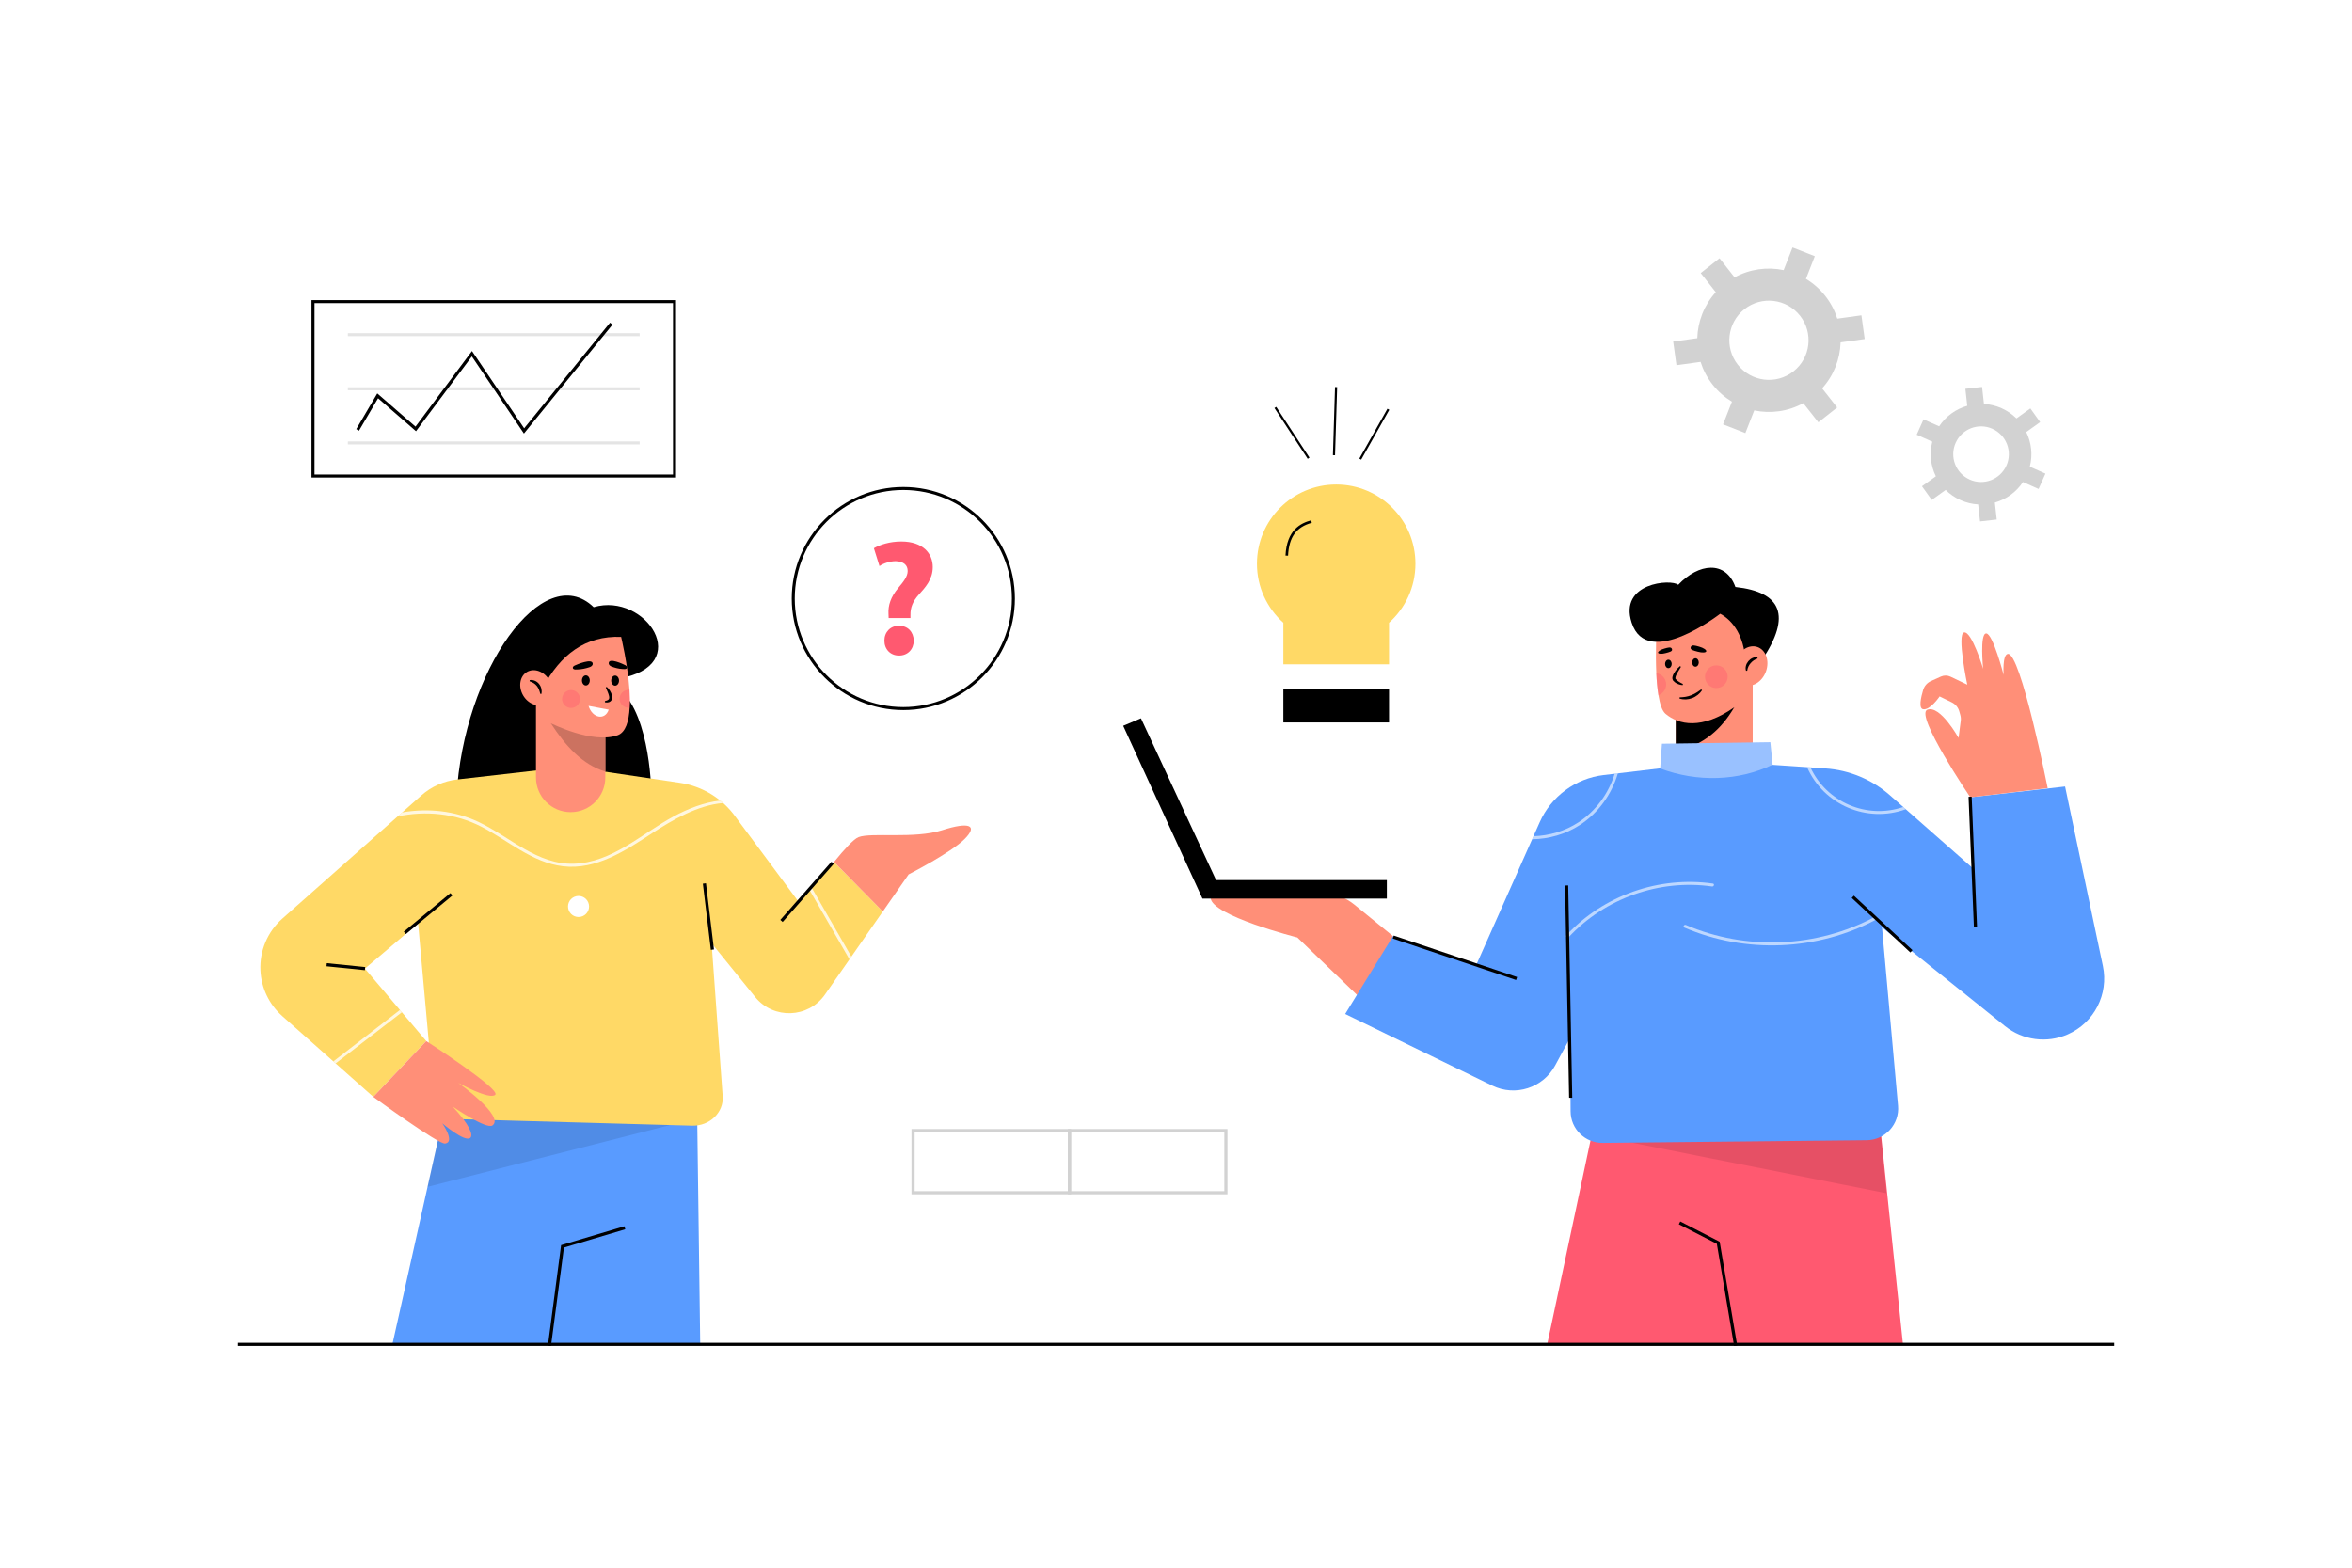 <?xml version="1.0" encoding="utf-8"?>
<!-- Generator: Adobe Illustrator 27.5.0, SVG Export Plug-In . SVG Version: 6.00 Build 0)  -->
<svg version="1.1" xmlns="http://www.w3.org/2000/svg" xmlns:xlink="http://www.w3.org/1999/xlink" x="0px" y="0px"
	 viewBox="0 0 3000 2000" style="enable-background:new 0 0 3000 2000;" xml:space="preserve">
<g id="BACKGROUND">
	<rect style="fill:#FFFFFF;" width="3000" height="2000"/>
</g>
<g id="OBJECTS">
	<g>
		<g>
			<path d="M790.04,878.89l-1.458-13.124c98.43-16.04,34.997-110.825-31.352-91.139c-64.162-61.974-166.237,80.202-174.986,242.064
				l248.598-1.453C830.841,1015.239,830.841,914.209,790.04,878.89z"/>
			<g>
				<polygon style="fill:#599BFF;" points="889.193,1419.366 893.132,1715.688 500.352,1715.688 569.048,1408.149 859.386,1418.318 
									"/>
				<polygon style="opacity:0.1;" points="886.186,1427.234 545.265,1514.154 568.964,1408.204 878.602,1418.297 				"/>
				<polygon points="702.812,1717.191 698.846,1716.67 715.689,1588.524 796.393,1564.454 797.537,1568.288 719.317,1591.616 				
					"/>
			</g>
			<g>
				<path style="fill:#FFD966;" d="M526.876,1106.535l27.005,299.95c1.048,11.644,11.331,20.703,23.898,21.054l305.286,8.537
					c22.295,0.484,40.226-16.927,38.728-37.606l-24.866-343.336l-168.34-77.344L526.876,1106.535z"/>
				<g>
					<path style="fill:#FFD966;" d="M1018.833,1150.797l-80.198-108.084c-16.817-23.857-42.675-39.779-71.548-44.056
						l-142.377-21.093l238.531,294.404c23.377,28.853,67.896,27.228,89.107-3.252l73.66-105.847l-62.184-63.204L1018.833,1150.797z"
						/>
					<path style="fill:#FF8F78;" d="M1230.314,1070.46c17.528-17.528,6.26-22.537-28.797-11.268
						c-35.057,11.268-90.146,2.504-106.422,8.764c-6.159,2.369-18.416,15.859-31.272,31.709l62.184,63.204l32.941-47.336
						C1158.949,1115.533,1212.786,1087.989,1230.314,1070.46z"/>
				</g>
				<g>
					<path style="fill:#FFD966;" d="M728.651,977.834l-145.587,16.595c-16.936,1.931-32.866,9.032-45.623,20.338l-177.366,157.195
						c-18.824,16.683-29.076,40.997-27.879,66.122l0,0c1.064,22.351,11.101,43.328,27.837,58.182L476.127,1399.3l67.577-71.133
						l-78.247-92.474l259.637-220.514L728.651,977.834z"/>
					<path style="fill:#FF8F78;" d="M476.127,1399.3c0,0,82.904,60.732,91.585,59.574c13.337-1.778-3.557-25.786-3.557-25.786
						s28.418,24.391,35.567,18.673c4.446-3.557-0.889-16.894-22.229-40.013c0,0,42.919,29.615,50.683,24.007
						c16.005-11.559-43.569-54.239-43.569-54.239s40.013,22.229,47.126,15.116c7.113-7.113-88.028-68.466-88.028-68.466
						L476.127,1399.3z"/>
				</g>
				
					<ellipse transform="matrix(0.924 -0.383 0.383 0.924 -386.455 370.26)" style="fill:#FFFFFF;" cx="737.485" cy="1156.552" rx="13.428" ry="13.428"/>
				<g style="opacity:0.8;">
					<path style="fill:#FFFFFF;" d="M918.647,1021.371c-20.711,2.272-41.41,10.452-59.434,20.187
						c-40.816,22.046-78.384,58.867-127.309,60.361c-46.69,1.426-81.748-34.449-121.405-53.25
						c-30.319-14.375-64.656-18.014-97.526-12.218l-5.813,5.152c35.622-7.672,73.658-3.987,106.733,13.018
						c34.088,17.526,64.721,45.787,104.113,50.526c42.435,5.105,80.253-20.328,114.055-42.373
						c25.763-16.803,58.214-35.739,90.26-38.281C921.119,1023.424,919.894,1022.383,918.647,1021.371z"/>
					<path style="fill:#FFFFFF;" d="M428.084,1356.662c28.168-21.756,56.336-43.512,84.504-65.269l-2.461-2.908
						c-28.314,21.869-56.627,43.737-84.94,65.605L428.084,1356.662z"/>
					<path style="fill:#FFFFFF;" d="M1032.493,1135.272c17.006,29.554,34.012,59.109,51.018,88.664l2.423-3.482
						c-16.922-29.408-33.843-58.816-50.764-88.224L1032.493,1135.272z"/>
				</g>
				<g>
					
						<rect x="507.375" y="1163.824" transform="matrix(0.77 -0.638 0.638 0.77 -618.116 616.166)" width="77.204" height="3.999"/>
					
						<rect x="438.974" y="1208.602" transform="matrix(0.101 -0.995 0.995 0.101 -830.448 1547.45)" width="4.001" height="49.215"/>
					
						<rect x="901.736" y="1126.19" transform="matrix(0.993 -0.12 0.12 0.993 -134.066 117.241)" width="4" height="85.022"/>
					
						<rect x="980.318" y="1136.009" transform="matrix(0.66 -0.751 0.751 0.66 -504.855 1160.036)" width="98.77" height="4"/>
				</g>
			</g>
			<g>
				<path style="fill:#FF8F78;" d="M772.075,881.339v110.533c0,24.44-19.773,44.213-44.213,44.213
					c-24.382,0-44.213-19.773-44.213-44.213V881.339H772.075z"/>
				<path style="fill:#CC7260;" d="M772.075,940.018v44.33c-29.048-8.807-50.688-32.489-69.528-61.712L772.075,940.018z"/>
				<path style="fill:#FF8F78;" d="M803.106,902.804c-0.933,17.44-5.074,31.498-15.282,35.172
					c-32.081,11.666-85.277-15.34-85.277-15.34l-13.124-56.871l20.415-45.205l64.92-21.173l17.499,13.182
					c0,0,8.399,34.647,10.616,67.603C803.339,887.989,803.514,895.688,803.106,902.804z"/>
				<path d="M692.339,877.431c22.331-42.056,54.052-66.619,99.888-64.891l5.104-16.04l-47.392-4.375l-61.245,19.686l-14.582,50.309
					L692.339,877.431z"/>
				<path d="M789.554,868.318c0,3.557-2.231,6.44-4.982,6.44s-4.982-2.883-4.982-6.44c0-3.557,2.231-6.441,4.982-6.441
					S789.554,864.761,789.554,868.318z"/>
				<path d="M752.248,868.075c0,3.557-2.231,6.44-4.982,6.44c-2.752,0-4.982-2.884-4.982-6.44s2.231-6.44,4.982-6.44
					C750.017,861.634,752.248,864.518,752.248,868.075z"/>
				<path d="M773.87,876.252c1.634,1.456,2.959,3.13,4.122,4.967c1.163,1.832,2.116,3.852,2.623,6.168
					c0.243,1.157,0.346,2.426,0.092,3.774c-0.234,1.336-1.013,2.763-2.159,3.63c-0.289,0.199-0.573,0.416-0.872,0.573l-0.909,0.406
					c-0.613,0.172-1.219,0.339-1.808,0.383c-1.189,0.126-2.309,0.01-3.389-0.231v-1.5c0.985-0.299,1.949-0.5,2.772-0.881
					c0.843-0.32,1.541-0.778,1.957-1.272c0.419-0.498,0.638-1.024,0.716-1.735c0.084-0.701,0.018-1.532-0.153-2.398
					c-0.348-1.741-1.028-3.572-1.774-5.406l-2.417-5.579L773.87,876.252z"/>
				<path style="fill:#FFFFFF;" d="M750.668,900.52c4.8,15.685,20.901,18.957,25.762,4.861L750.668,900.52z"/>
				<path d="M755.993,846.486c0.257,2.527-1.868,3.943-4.002,4.662c-4.711,1.588-9.941,2.761-15.058,2.903
					c-1.652,0.046-4.806,0.564-5.928-1.09c-1.17-1.727,0.485-3.164,2.034-3.904C735.851,847.715,755.277,839.495,755.993,846.486z"
					/>
				<path d="M776.431,845.752c-0.198,2.491,1.772,3.921,3.739,4.663c4.344,1.638,9.157,2.875,13.852,3.091
					c1.516,0.07,4.416,0.629,5.419-0.987c1.047-1.688-0.492-3.132-1.924-3.884C794.919,847.267,776.982,838.86,776.431,845.752z"/>
				
					<ellipse transform="matrix(0.707 -0.707 0.707 0.707 -417.19 776.357)" style="opacity:0.4;fill:#FF5970;" cx="728.551" cy="891.772" rx="11.422" ry="11.422"/>
				<path style="opacity:0.4;fill:#FF5970;" d="M803.106,902.804c-0.467,0.058-0.933,0.117-1.4,0.117
					c-6.3,0-11.433-5.075-11.433-11.374c0-6.3,5.133-11.433,11.433-11.433c0.408,0,0.758,0,1.167,0.058
					C803.339,887.989,803.514,895.688,803.106,902.804z"/>
				<g>
					
						<ellipse transform="matrix(0.866 -0.5 0.5 0.866 -347.083 459.531)" style="fill:#FF8F78;" cx="683.955" cy="877.431" rx="19.321" ry="23.332"/>
					<path d="M689.159,885.221c-0.516-1.965-1.033-3.818-1.754-5.541c-0.732-1.714-1.624-3.294-2.749-4.667
						c-1.122-1.374-2.452-2.542-3.975-3.507c-1.527-0.968-3.248-1.694-5.156-2.319l0.091-1.497c2.159-0.38,4.468-0.075,6.579,0.794
						c2.118,0.863,4.017,2.325,5.443,4.128c1.432,1.801,2.415,3.917,2.892,6.088c0.494,2.168,0.544,4.387,0.129,6.495
						L689.159,885.221z"/>
				</g>
			</g>
		</g>
		<g>
			<g>
				<g>
					<path style="fill:#FF8F78;" d="M2235.588,868.778v91.237c0,27.13-21.96,49.09-49.09,49.09c-27.081,0-49.041-21.96-49.041-49.09
						v-91.237H2235.588z"/>
					<path d="M2212.003,902.408c-16.052,27.327-38.504,48.351-74.546,55.934v-54.654l49.287-10.192L2212.003,902.408z"/>
					<path style="fill:#FF8F78;" d="M2232.289,850.708l-20.286,51.699c-41.261,28.903-71,22.354-87.643,8.223
						c-4.333-3.693-7.189-12.605-9.011-23.732c-1.427-8.469-2.265-18.218-2.708-28.016c-1.231-26.588,0.246-53.127,0.246-53.127
						l78.14-44.314l38.208,32.644L2232.289,850.708z"/>
					<path d="M2226.134,841.476c-1.846-29.235-15.017-49.49-32.004-58.47c0,0-93.05,72.526-112.939,11.386
						c-16.618-51.084,50.469-56.008,59.393-48.314c26.157-27.696,60.624-31.389,72.933,2.77
						c58.768,6.378,71.884,36.505,33.851,93.244L2226.134,841.476z"/>
					<path d="M2132.275,847.015c0,2.974-1.895,5.385-4.231,5.385s-4.231-2.411-4.231-5.385c0-2.974,1.894-5.385,4.231-5.385
						S2132.275,844.041,2132.275,847.015z"/>
					<path d="M2166.818,845.169c0,2.974-1.894,5.385-4.231,5.385c-2.337,0-4.231-2.411-4.231-5.385c0-2.974,1.894-5.385,4.231-5.385
						C2164.924,839.784,2166.818,842.195,2166.818,845.169z"/>
					<path d="M2144.069,850.753c-1.379,2.282-2.812,4.526-4.1,6.774c-0.628,1.133-1.262,2.25-1.773,3.383
						c-0.502,1.129-0.981,2.256-1.152,3.284c-0.078,0.503-0.109,0.964-0.054,1.293c0.028,0.164,0.073,0.286,0.113,0.399
						c0.041,0.051,0.041,0.083,0.093,0.165l0.258,0.32c0.666,0.878,1.558,1.659,2.524,2.399c1.954,1.454,4.277,2.69,6.622,3.82
						l-0.338,1.474c-2.841-0.213-5.561-1.008-8.13-2.442c-1.281-0.717-2.495-1.644-3.563-2.815l-0.39-0.449
						c-0.145-0.188-0.309-0.451-0.45-0.681c-0.26-0.487-0.437-1.001-0.526-1.499c-0.177-0.995-0.103-1.892,0.059-2.705
						c0.35-1.609,0.932-2.975,1.635-4.237c0.697-1.264,1.47-2.436,2.323-3.538c1.692-2.212,3.565-4.21,5.725-5.958L2144.069,850.753
						z"/>
					<path d="M2132.553,827.868c1.225,3.253-3.144,3.99-8.015,5.345s-9.18,1.161-9.624-0.436c-0.444-1.596,3.144-3.989,8.015-5.345
						S2131.442,824.917,2132.553,827.868z"/>
					<path d="M2156.595,825.466c-1.371,3.64,3.519,4.465,8.97,5.982c5.452,1.517,10.274,1.299,10.771-0.488
						c0.497-1.787-3.519-4.465-8.97-5.982C2161.915,823.461,2157.839,822.162,2156.595,825.466z"/>
					<path d="M2142.392,889.659c2.588-0.087,5.083-0.25,7.513-0.666c2.426-0.425,4.784-1.049,7.053-1.941
						c2.263-0.898,4.465-1.979,6.594-3.26c2.133-1.278,4.198-2.724,6.336-4.218l1.092,1.046c-1.466,2.264-3.343,4.263-5.486,5.96
						c-2.145,1.693-4.556,3.111-7.161,4.068c-5.183,1.964-11.045,2.217-16.171,0.505L2142.392,889.659z"/>
					<circle style="opacity:0.4;fill:#FF5970;" cx="2189.206" cy="863.325" r="14.464"/>
					<path style="opacity:0.4;fill:#FF5970;" d="M2125.197,873.161c0,6.352-4.136,11.768-9.848,13.737
						c-1.427-8.469-2.265-18.218-2.708-28.016C2119.732,859.817,2125.197,865.824,2125.197,873.161z"/>
					
						<ellipse transform="matrix(0.34 -0.941 0.941 0.34 673.688 2661.061)" style="fill:#FF8F78;" cx="2232.34" cy="850.657" rx="25.637" ry="20.55"/>
					<path d="M2227.077,855.785c-0.696-2.043-0.663-4.347-0.092-6.476c0.554-2.146,1.656-4.126,3.075-5.802
						c1.423-1.676,3.19-3.065,5.203-3.98c1.993-0.906,4.3-1.377,6.472-0.886v1.512c-1.801,0.54-3.365,1.352-4.823,2.356
						c-1.448,1.008-2.768,2.19-3.924,3.513c-1.156,1.324-2.125,2.795-2.888,4.383c-0.75,1.599-1.246,3.314-1.521,5.215
						L2227.077,855.785z"/>
				</g>
				<g>
					<polygon style="fill:#FF5970;" points="2037.471,1413.749 1973.315,1715.84 2427.338,1715.84 2395.261,1409.137 					"/>
					<polygon points="2211.885,1717.241 2189.843,1586.785 2141.385,1561.876 2143.213,1558.319 2193.454,1584.143 
						2193.62,1585.131 2215.828,1716.575 					"/>
					<polygon style="opacity:0.1;" points="2050.733,1451.706 2406.246,1522.296 2395.261,1409.137 					"/>
				</g>
				<g>
					<path style="fill:#FF8F78;" d="M1776.771,1194.281l-49.301-40.219c-11.044-9.009-24.646-14.28-38.878-15.04
						c-45.875-2.45-144.728-1.07-144.438,6.471c0.871,22.652,110.645,50.531,110.645,50.531l94.092,90.607L1776.771,1194.281z"/>
					<path style="fill:#599BFF;" d="M2193.215,971.249l-147.655,17.518c-35.932,4.263-66.96,27.141-81.656,60.206l-80.844,181.9
						l-106.289-36.591l-60.986,99.319l187.715,91.418c29.306,14.272,64.653,2.903,80.144-25.777L2193.215,971.249z"/>
					<path style="fill:#599BFF;" d="M2193.215,971.249l135.023,9.083c30.537,2.054,59.543,14.131,82.514,34.356l105.396,92.794
						l-3.061-90.309l120.921-13.776l48.214,229.016c7.582,36.014-11.12,72.411-44.814,87.217v0
						c-26.546,11.664-57.376,7.591-79.982-10.566l-344.347-276.584L2193.215,971.249z"/>
					<path style="fill:#599BFF;" d="M2193.215,971.249l195.154,76.668l32.598,362.646c2.113,23.504-16.266,43.817-39.863,44.059
						l-336.929,3.454c-22.406,0.23-40.727-17.802-40.854-40.208l-1.774-312.449L2193.215,971.249z"/>
					<path style="fill:#FF8F78;" d="M2513.088,1017.174c0,0-71.139-105.169-54.803-111.703
						c16.335-6.534,39.858,35.938,39.858,35.938l2.799-21.832c0.309-2.41,0.131-4.857-0.524-7.196l-1.381-4.933
						c-1.399-4.997-4.872-9.156-9.54-11.423l-15.53-7.543c0,0-11.761,17.642-20.909,16.335c-6.107-0.872-2.895-15.141-0.085-24.531
						c1.521-5.083,5.147-9.242,9.985-11.419l12.74-5.733c3.876-1.744,8.323-1.696,12.16,0.131l21.394,10.188
						c0,0-13.722-65.342-3.92-66.648c9.801-1.307,24.176,46.393,24.176,46.393s-4.574-45.086,3.921-45.086
						s22.216,52.927,22.216,52.927s-1.85-25.375,5.227-26.79c16.335-3.267,50.967,171.195,50.967,171.195L2513.088,1017.174z"/>
					<path style="fill:#99C1FF;" d="M2119.809,948.827l138.292-1.934l2.901,28.69c-43.519,20.953-96.063,22.565-143.449,4.835
						L2119.809,948.827z"/>
					<g style="opacity:0.6;">
						<path style="fill:#FFFFFF;" d="M1954.257,1070.681c21.413-0.338,42.676-6.322,60.965-18.235
							c23.61-15.379,40.537-39.135,48.373-65.819l-4.081,0.484c-7.755,25.133-23.957,47.514-46.229,62.022
							c-17.182,11.191-37.143,17.024-57.312,17.685L1954.257,1070.681z"/>
						<path style="fill:#FFFFFF;" d="M2430.869,1032.399l-3.254-2.865c-46.514,15.847-97.691-5.992-118.382-50.48l-4.308-0.29
							C2326.285,1027.027,2381.21,1050.335,2430.869,1032.399z"/>
						<path style="fill:#FFFFFF;" d="M2183.77,1130.931c2.415,0.346,3.458-3.35,1.02-3.699
							c-68.589-9.832-139.481,15.015-186.716,65.778c-1.68,1.806,1.026,4.525,2.713,2.713
							C2047.009,1146.048,2116.555,1121.296,2183.77,1130.931z"/>
						<path style="fill:#FFFFFF;" d="M2391.4,1169.689c-73.857,39.47-164.051,43.408-241.022,10.353
							c-2.244-0.964-4.201,2.34-1.936,3.313c78.305,33.627,169.711,29.826,244.895-10.353
							C2395.514,1171.838,2393.579,1168.525,2391.4,1169.689z"/>
					</g>
					<g>
						
							<rect x="1998.536" y="1129.323" transform="matrix(1 -0.019 0.019 1 -23.725 38.331)" width="4.001" height="270.83"/>
						
							<rect x="2399.549" y="1128.544" transform="matrix(0.681 -0.732 0.732 0.681 -98.276 2133.498)" width="4.001" height="102.183"/>
						
							<rect x="1852.83" y="1138.564" transform="matrix(0.319 -0.948 0.948 0.319 106.059 2590.615)" width="3.999" height="165.956"/>
						
							<rect x="2514.487" y="1017.105" transform="matrix(0.999 -0.041 0.041 0.999 -42.784 103.541)" width="3.999" height="166.691"/>
					</g>
				</g>
			</g>
			<polygon points="1432.639,925.945 1533.7,1146.364 1768.93,1146.364 1768.93,1122.841 1551.125,1122.841 1455.291,916.362 			"/>
		</g>
		<g>
			<g>
				<circle style="fill:#FFFFFF;" cx="1152.192" cy="763.586" r="140.393"/>
				<path d="M1152.192,905.897c-78.471,0-142.312-63.841-142.312-142.311c0-78.471,63.841-142.311,142.312-142.311
					s142.311,63.841,142.311,142.311C1294.503,842.056,1230.663,905.897,1152.192,905.897z M1152.192,625.111
					c-76.355,0-138.475,62.119-138.475,138.475c0,76.355,62.119,138.474,138.475,138.474c76.355,0,138.474-62.119,138.474-138.474
					C1290.666,687.231,1228.547,625.111,1152.192,625.111z"/>
			</g>
			<path style="fill:#FF5970;" d="M1133.487,788.468l-0.204-5.432c-0.63-10.668,2.912-21.54,12.328-32.838
				c6.692-7.943,12.124-14.635,12.124-21.745c0-7.322-4.802-12.132-15.257-12.55c-6.896,0-15.274,2.512-20.706,6.275l-7.118-22.792
				c7.543-4.393,20.093-8.573,34.924-8.573c27.619,0,40.152,15.265,40.152,32.617c0,15.896-9.825,26.351-17.76,35.137
				c-7.748,8.574-10.881,16.73-10.677,26.138v3.763H1133.487z M1128.038,817.33c0-11.085,7.748-19.029,18.628-19.029
				c11.29,0,18.612,7.943,18.816,19.029c0,10.872-7.526,19.029-18.816,19.029C1135.581,836.359,1128.038,828.202,1128.038,817.33z"
				/>
		</g>
		<g>
			<g>
				
					<rect x="1645.92" y="514.036" transform="matrix(0.837 -0.548 0.548 0.837 -33.753 992.253)" width="2.722" height="77.4"/>
				
					<rect x="1659.495" y="536.888" transform="matrix(0.031 -1 1 0.031 1111.812 2223.587)" width="86.964" height="2.722"/>
				
					<rect x="1716.718" y="552.511" transform="matrix(0.491 -0.871 0.871 0.491 409.683 1809.052)" width="73.039" height="2.722"/>
			</g>
			<g>
				<path style="fill:#FFD966;" d="M1805.401,719.174c0-55.817-45.249-101.066-101.066-101.066s-101.066,45.249-101.066,101.066
					c0,29.916,13.008,56.786,33.665,75.291v53.029h134.802v-53.029C1792.393,775.96,1805.401,749.09,1805.401,719.174z"/>
				<rect x="1636.934" y="879.519" width="134.802" height="42.144"/>
				<path d="M1642.932,708.93l-3.256-0.16c1.616-32.859,19.448-41.399,32.721-44.964l0.846,3.148
					C1653.446,672.271,1644.098,685.217,1642.932,708.93z"/>
			</g>
		</g>
		<g>
			<path style="fill:#D2D2D2;" d="M2328.11,377.502c-7.045-8.938-15.422-16.197-24.622-21.735l11.326-28.927l-28.428-11.134
				l-11.328,28.914c-20.843-4.353-43.079-1.442-62.562,9.229l-19.219-24.382l-23.981,18.903l19.219,24.382
				c-14.93,16.457-22.954,37.398-23.589,58.681l-30.76,4.263l4.188,30.242l30.771-4.257c3.236,10.239,8.339,20.08,15.384,29.017
				c7.042,8.933,15.422,16.197,24.622,21.735l-11.325,28.927l28.428,11.134l11.328-28.914c20.843,4.353,43.075,1.437,62.567-9.233
				l19.219,24.382l23.981-18.903l-19.219-24.382c14.922-16.457,22.949-37.394,23.584-58.677l30.76-4.263l-4.188-30.242
				l-30.772,4.257C2340.258,396.28,2335.152,386.435,2328.11,377.502z M2287.581,473.772c-21.91,17.271-53.672,13.511-70.943-8.4
				c-17.271-21.911-13.511-53.672,8.4-70.943c21.911-17.271,53.672-13.511,70.943,8.4
				C2313.252,424.739,2309.492,456.5,2287.581,473.772z"/>
			<path style="fill:#D2D2D2;" d="M2552.961,520.769c-7.3-3.251-14.879-5.023-22.407-5.457l-2.419-21.679l-21.307,2.375
				l2.413,21.672c-14.375,4.109-27.242,13.188-35.861,26.189l-19.915-8.868l-8.722,19.587l19.915,8.868
				c-3.898,15.108-2.038,30.745,4.526,44.178l-17.722,12.706l12.49,17.425l17.731-12.706c5.359,5.305,11.747,9.752,19.047,13.003
				c7.296,3.249,14.879,5.023,22.407,5.457l2.419,21.679l21.306-2.375l-2.413-21.672c14.375-4.109,27.238-13.19,35.863-26.193
				l19.915,8.868l8.722-19.587l-19.915-8.868c3.893-15.106,2.036-30.741-4.528-44.175l17.722-12.706l-12.49-17.425l-17.731,12.706
				C2566.649,528.467,2560.257,524.018,2552.961,520.769z M2559.249,593.845c-7.969,17.896-28.937,25.943-46.833,17.974
				c-17.896-7.969-25.943-28.936-17.974-46.833c7.969-17.896,28.937-25.943,46.833-17.974
				C2559.171,554.981,2567.218,575.948,2559.249,593.845z"/>
		</g>
		<g>
			<g>
				<rect x="399.228" y="384.764" style="fill:#FFFFFF;" width="461.121" height="222.52"/>
				<path d="M862.269,609.203H397.31V382.846h464.959V609.203z M401.147,605.366h457.285V386.683H401.147V605.366z"/>
			</g>
			<g style="opacity:0.6;">
				<rect x="443.716" y="425.048" style="fill:#D2D2D2;" width="372.146" height="3.837"/>
				<rect x="443.716" y="494.106" style="fill:#D2D2D2;" width="372.146" height="3.837"/>
				<rect x="443.716" y="563.164" style="fill:#D2D2D2;" width="372.146" height="3.837"/>
			</g>
			<polygon points="668.278,553.09 601.845,454.717 530.625,550.101 482.219,508.064 457.861,549.472 454.414,547.443 
				481.21,501.89 529.997,544.257 602.009,447.812 668.576,546.383 778.135,411.637 781.239,414.161 			"/>
		</g>
		<g>
			<path style="fill:#D2D2D2;" d="M1366.123,1523.664h-203.501v-83.288h203.501V1523.664z M1166.622,1519.664h195.501v-75.288
				h-195.501V1519.664z"/>
			<path style="fill:#D2D2D2;" d="M1565.624,1523.664h-203.501v-83.288h203.501V1523.664z M1366.123,1519.664h195.501v-75.288
				h-195.501V1519.664z"/>
		</g>
		<rect x="303.333" y="1713.102" width="2393.333" height="4"/>
	</g>
</g>
</svg>
